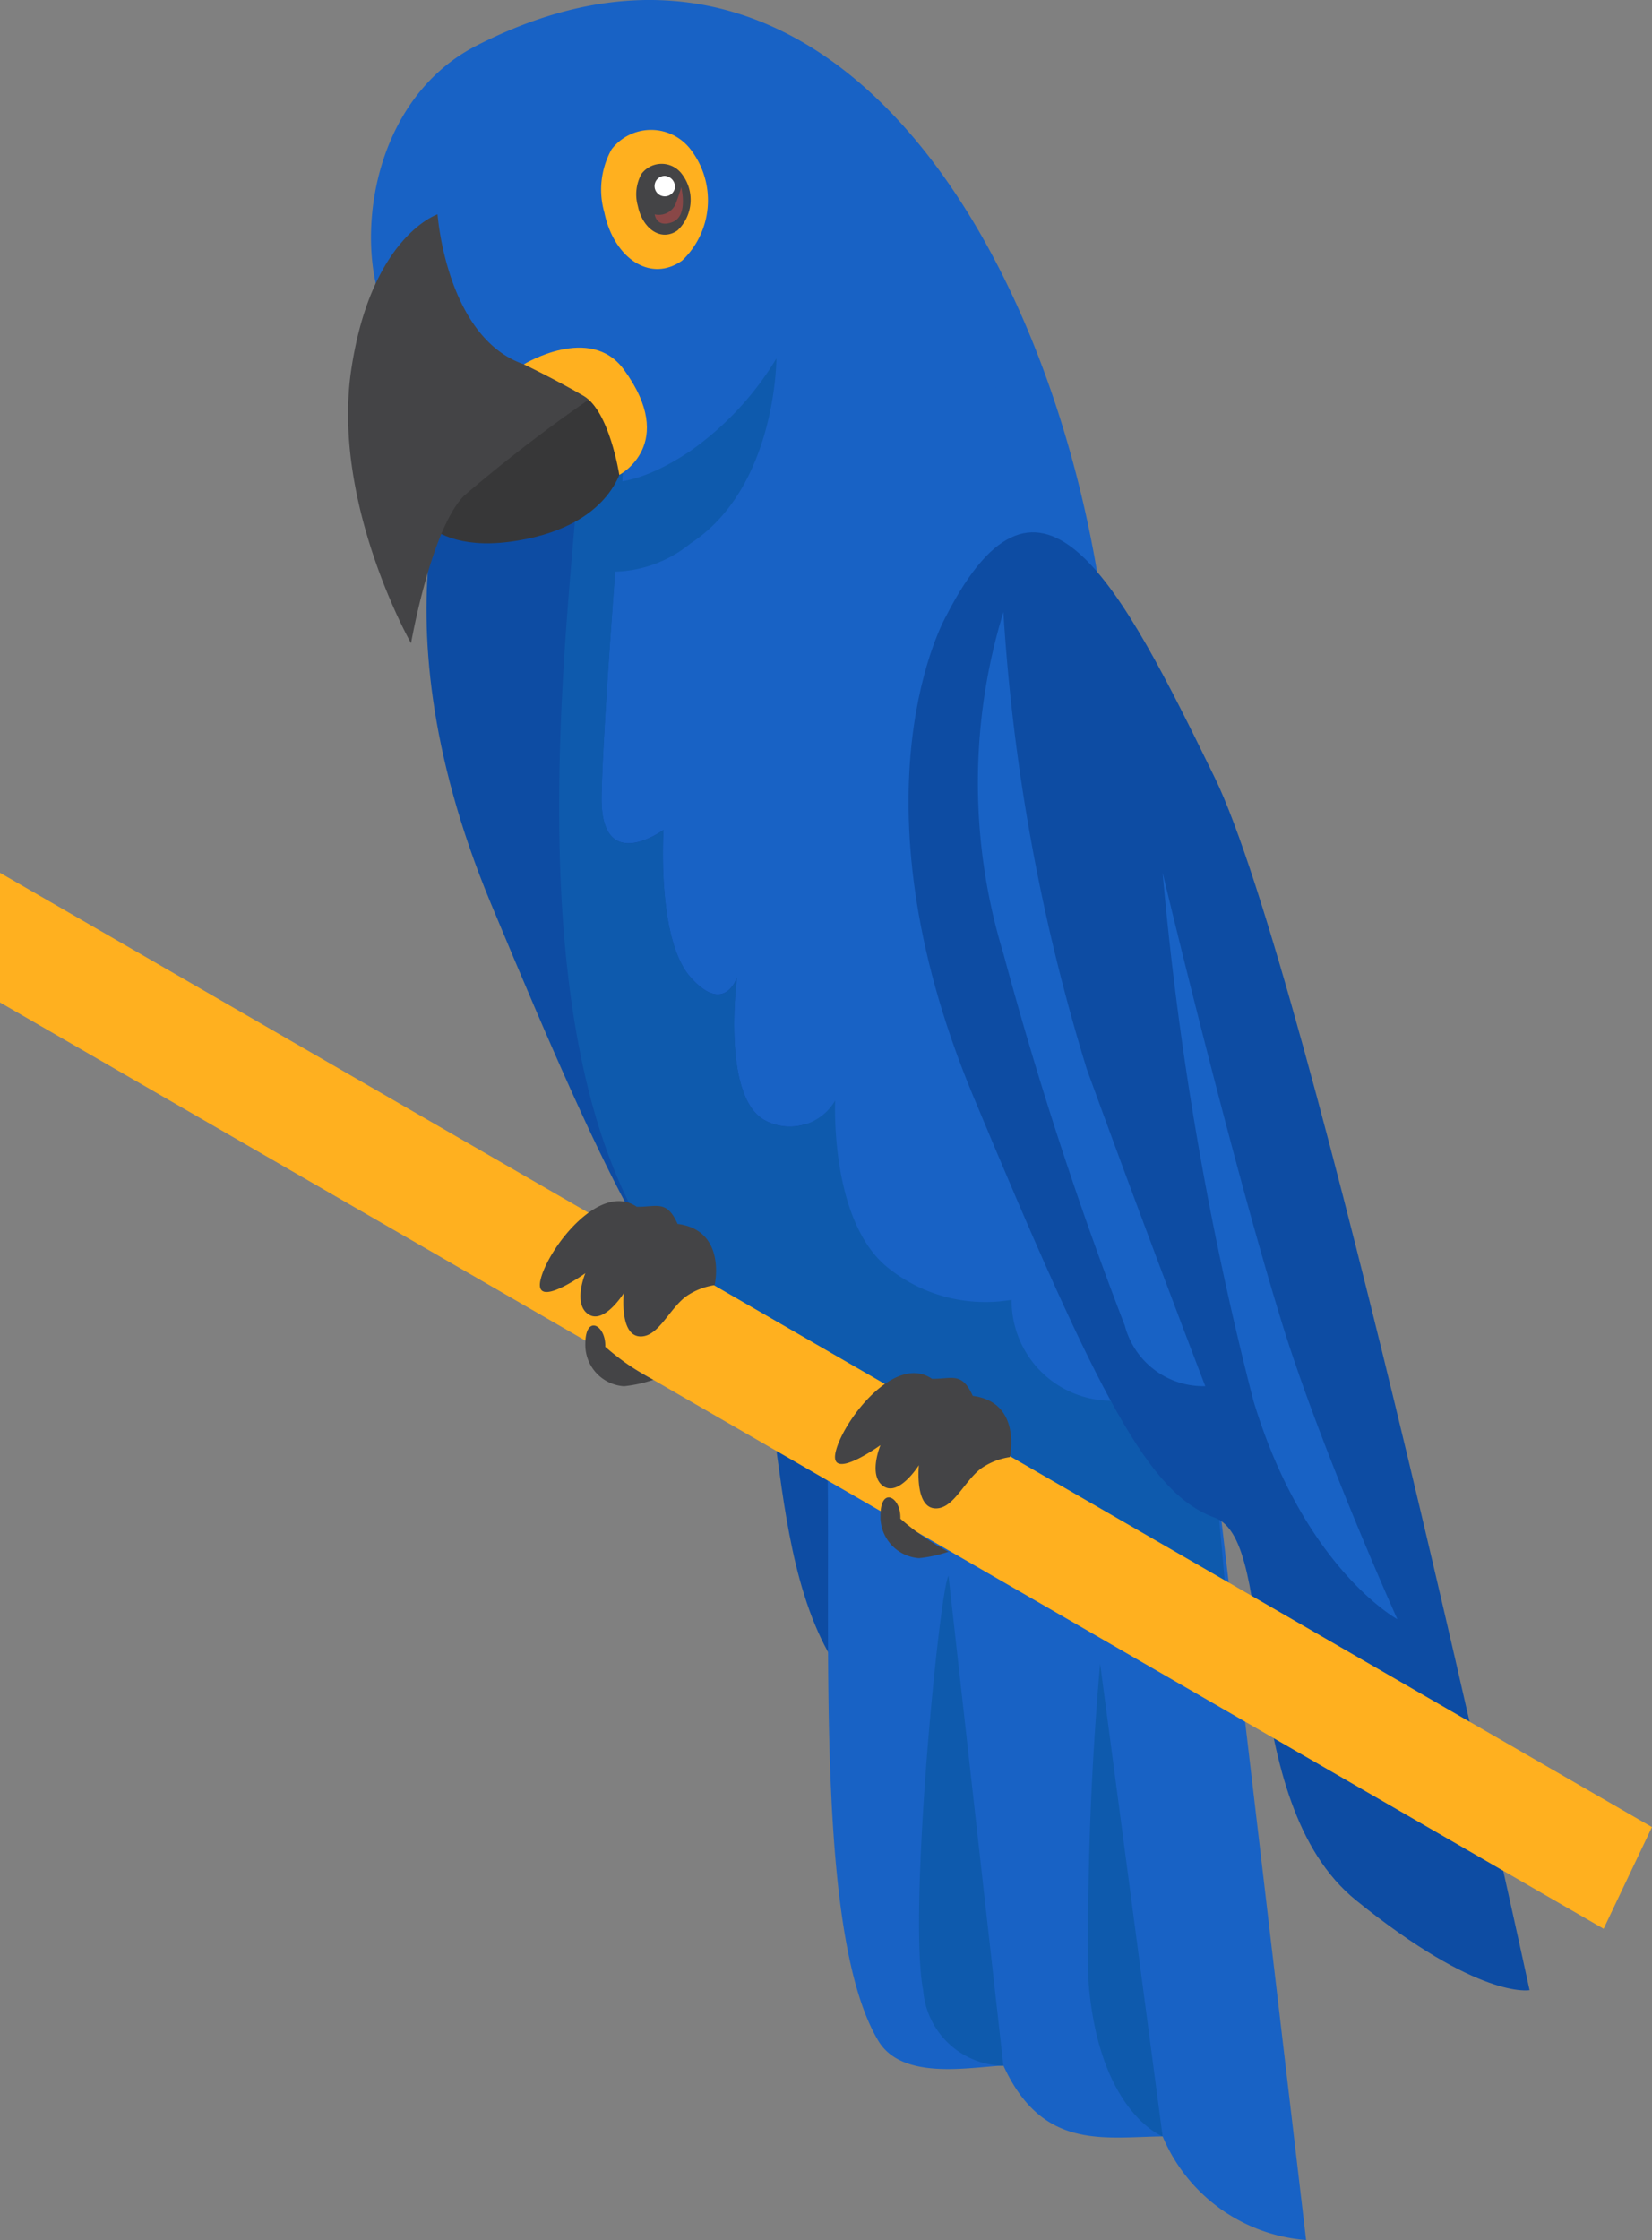 <svg id="Grupo_3484" data-name="Grupo 3484" xmlns="http://www.w3.org/2000/svg" width="41.618" height="56.401" viewBox="0 0 41.618 56.401">
  <rect x="0" y="0" width="41.618" height="56.401" fill="#808080" stroke="none"/>
  <path id="Caminho_16183" data-name="Caminho 16183" d="M257.264,277.241s-2.537,4.383.674,12.091,4.446,10.021,6.09,10.622.46,7.127,3.561,9.638,4.368,2.259,4.368,2.259-5.556-25.665-7.929-30.528S259.654,272.584,257.264,277.241Z" transform="translate(-245.568 -266.575)" fill="#0d4ca3"/>
  <path id="Caminho_16184" data-name="Caminho 16184" d="M258.039,270.575c-2.981,1.524-3.158,5.827-1.987,7.238a4.713,4.713,0,0,0,5.137,1.455l2.708,8.187s7.391,1.679,9.922-2.666C272.585,275.716,266.879,266.058,258.039,270.575Z" transform="translate(-246.033 -269.427)" fill="#1862c5"/>
  <path id="Caminho_16185" data-name="Caminho 16185" d="M262.624,287.237c-.055.97.48,3.665.631,9.441.126,4.757-.345,12.512,1.292,15.249.6,1,2.259.67,3.152.625.982,2.14,2.524,1.8,4.012,1.784a4.277,4.277,0,0,0,3.614,2.608l-3.417-29.019Z" transform="translate(-242.421 -260.543)" fill="#1862c5"/>
  <g id="Grupo_3058" data-name="Grupo 3058" transform="translate(14.085 9.306)">
    <path id="Caminho_16186" data-name="Caminho 16186" d="M259.448,286.383c-.033,2.008,1.56.842,1.56.842s-.181,2.744.682,3.711,1.169,0,1.169,0-.4,3,.7,3.6a1.321,1.321,0,0,0,1.772-.5s-.147,3.077,1.362,4.237a3.917,3.917,0,0,0,3.082.782,2.519,2.519,0,0,0,2.5,2.541,12.044,12.044,0,0,0,2.424-.024c-.76-6.192-2.807-21.812-4.441-24.615-2.047-3.509-11.378,1.066-11.378,1.066,0,.069-.01.16-.015.235a4.562,4.562,0,0,1,1.144-.384S259.479,284.374,259.448,286.383Z" transform="translate(-258.378 -275.636)" fill="#1862c5"/>
    <path id="Caminho_16187" data-name="Caminho 16187" d="M261.533,297.752c2.677,3.107,13.86,8.593,13.86,8.593s-.336-3.952-.528-5.516a12.051,12.051,0,0,1-2.424.024,2.519,2.519,0,0,1-2.5-2.541,3.917,3.917,0,0,1-3.082-.782c-1.509-1.16-1.363-4.237-1.363-4.237a1.321,1.321,0,0,1-1.772.5c-1.1-.6-.7-3.6-.7-3.6s-.306.968-1.169,0-.682-3.711-.682-3.711-1.593,1.166-1.56-.842.564-8.506.564-8.506a4.559,4.559,0,0,0-1.144.384C258.787,281.3,257.182,292.7,261.533,297.752Z" transform="translate(-258.541 -274.89)" fill="#0e5aad"/>
  </g>
  <path id="Caminho_16188" data-name="Caminho 16188" d="M258.868,278.354s.811.77,2.822-.58a7.681,7.681,0,0,0,2.163-2.326s0,3.246-2.163,4.657a3.13,3.13,0,0,1-2.822.6Z" transform="translate(-244.293 -266.423)" fill="#0e5aad"/>
  <path id="Caminho_16189" data-name="Caminho 16189" d="M255.94,278.465s.285,1.721,2.845,1.3,2.687-2.068,2.687-2.068l-.564-1.706Z" transform="translate(-245.754 -266.151)" fill="#373738"/>
  <path id="Caminho_16190" data-name="Caminho 16190" d="M257.249,273.027s.22,3.11,2.176,3.777l1.956.668a38.383,38.383,0,0,0-3.462,2.639c-.836.836-1.338,3.716-1.338,3.716s-2.008-3.536-1.506-6.89S257.249,273.027,257.249,273.027Z" transform="translate(-246.226 -267.631)" fill="#444446"/>
  <path id="Caminho_16191" data-name="Caminho 16191" d="M265.367,280.466s-2.539,4.383.674,12.093,4.446,10.02,6.088,10.621.462,7.129,3.563,9.637,4.368,2.259,4.368,2.259-5.556-25.663-7.93-30.527S267.758,275.809,265.367,280.466Z" transform="translate(-241.526 -264.966)" fill="#0d4ca3"/>
  <path id="Caminho_16192" data-name="Caminho 16192" d="M289.543,310.677l-40.4-23.324v-3.264l41.618,24.028Z" transform="translate(-249.144 -262.113)" fill="#ffb01f"/>
  <path id="Caminho_16193" data-name="Caminho 16193" d="M260.66,289.748c-.941-.649-2.248,1.069-2.425,1.841s1.129-.169,1.129-.169-.334.8.1,1.048c.387.222.868-.544.868-.544s-.115,1.091.429,1.088c.444,0,.7-.667,1.13-1a1.7,1.7,0,0,1,.731-.292s.315-1.38-.934-1.541C261.414,289.565,261.165,289.755,260.66,289.748Z" transform="translate(-244.618 -259.362)" fill="#444446"/>
  <path id="Caminho_16194" data-name="Caminho 16194" d="M258.982,292.158a1.044,1.044,0,0,0,.973,1.066,3.382,3.382,0,0,0,.74-.162,6.185,6.185,0,0,1-1.211-.832C259.505,291.681,258.982,291.4,258.982,292.158Z" transform="translate(-244.236 -258.32)" fill="#444446"/>
  <path id="Caminho_16195" data-name="Caminho 16195" d="M265.622,292.637c-.941-.649-2.25,1.069-2.427,1.841s1.129-.171,1.129-.171-.334.8.1,1.049c.387.22.868-.544.868-.544s-.115,1.091.43,1.088c.444,0,.7-.667,1.129-1a1.705,1.705,0,0,1,.733-.292s.313-1.382-.935-1.541C266.375,292.452,266.126,292.644,265.622,292.637Z" transform="translate(-242.143 -257.92)" fill="#444446"/>
  <path id="Caminho_16196" data-name="Caminho 16196" d="M263.943,295.045a1.044,1.044,0,0,0,.973,1.067,3.387,3.387,0,0,0,.74-.162,6.184,6.184,0,0,1-1.211-.832C264.466,294.57,263.943,294.285,263.943,295.045Z" transform="translate(-241.762 -256.879)" fill="#444446"/>
  <path id="Caminho_16197" data-name="Caminho 16197" d="M259.453,276.481c.651.379.9,1.99.9,1.99s1.485-.773.115-2.652c-.845-1.16-2.52-.133-2.52-.133S258.774,276.084,259.453,276.481Z" transform="translate(-244.751 -266.513)" fill="#ffb01f"/>
  <path id="Caminho_16198" data-name="Caminho 16198" d="M261.517,272.133a1.254,1.254,0,0,0-2.01-.027,2.085,2.085,0,0,0-.181,1.592c.234,1.129,1.148,1.782,1.959,1.208A2.094,2.094,0,0,0,261.517,272.133Z" transform="translate(-244.1 -268.345)" fill="#ffb01f"/>
  <path id="Caminho_16199" data-name="Caminho 16199" d="M260.992,272.446a.636.636,0,0,0-1.022-.013,1.063,1.063,0,0,0-.093.809c.118.576.585.908,1,.616A1.064,1.064,0,0,0,260.992,272.446Z" transform="translate(-243.808 -268.057)" fill="#444446"/>
  <path id="Caminho_16200" data-name="Caminho 16200" d="M260.148,273.256a.464.464,0,0,0,.511-.226,3.667,3.667,0,0,0,.157-.46s.189.722-.219.88S260.148,273.256,260.148,273.256Z" transform="translate(-243.655 -267.859)" fill="#894747"/>
  <path id="Caminho_16201" data-name="Caminho 16201" d="M260.659,272.673a.258.258,0,1,1-.255-.292A.276.276,0,0,1,260.659,272.673Z" transform="translate(-243.655 -267.953)" fill="#fff"/>
  <path id="Caminho_16202" data-name="Caminho 16202" d="M265.333,295.9c-.229.376-1.025,8.47-.637,10.444a2.063,2.063,0,0,0,2.02,1.893Z" transform="translate(-241.438 -256.223)" fill="#0e5aad"/>
  <path id="Caminho_16203" data-name="Caminho 16203" d="M267.746,297.375a78.207,78.207,0,0,0-.294,7.99c.252,3.3,1.869,3.913,1.869,3.913Z" transform="translate(-240.031 -255.485)" fill="#0e5aad"/>
  <path id="Caminho_16204" data-name="Caminho 16204" d="M266.214,279.708a14.708,14.708,0,0,0,0,8.6,93.954,93.954,0,0,0,3.059,9.368A2.044,2.044,0,0,0,271.3,299.2s-1.368-3.548-2.984-7.98A49.317,49.317,0,0,1,266.214,279.708Z" transform="translate(-240.936 -264.298)" fill="#1862c5"/>
  <path id="Caminho_16205" data-name="Caminho 16205" d="M268.686,284.088a82.23,82.23,0,0,0,2.287,13.295c1.276,4.218,3.626,5.5,3.626,5.5s-1.9-4.222-2.887-7.394C270.4,291.264,268.686,284.088,268.686,284.088Z" transform="translate(-239.396 -262.113)" fill="#1862c5"/>
</svg>
